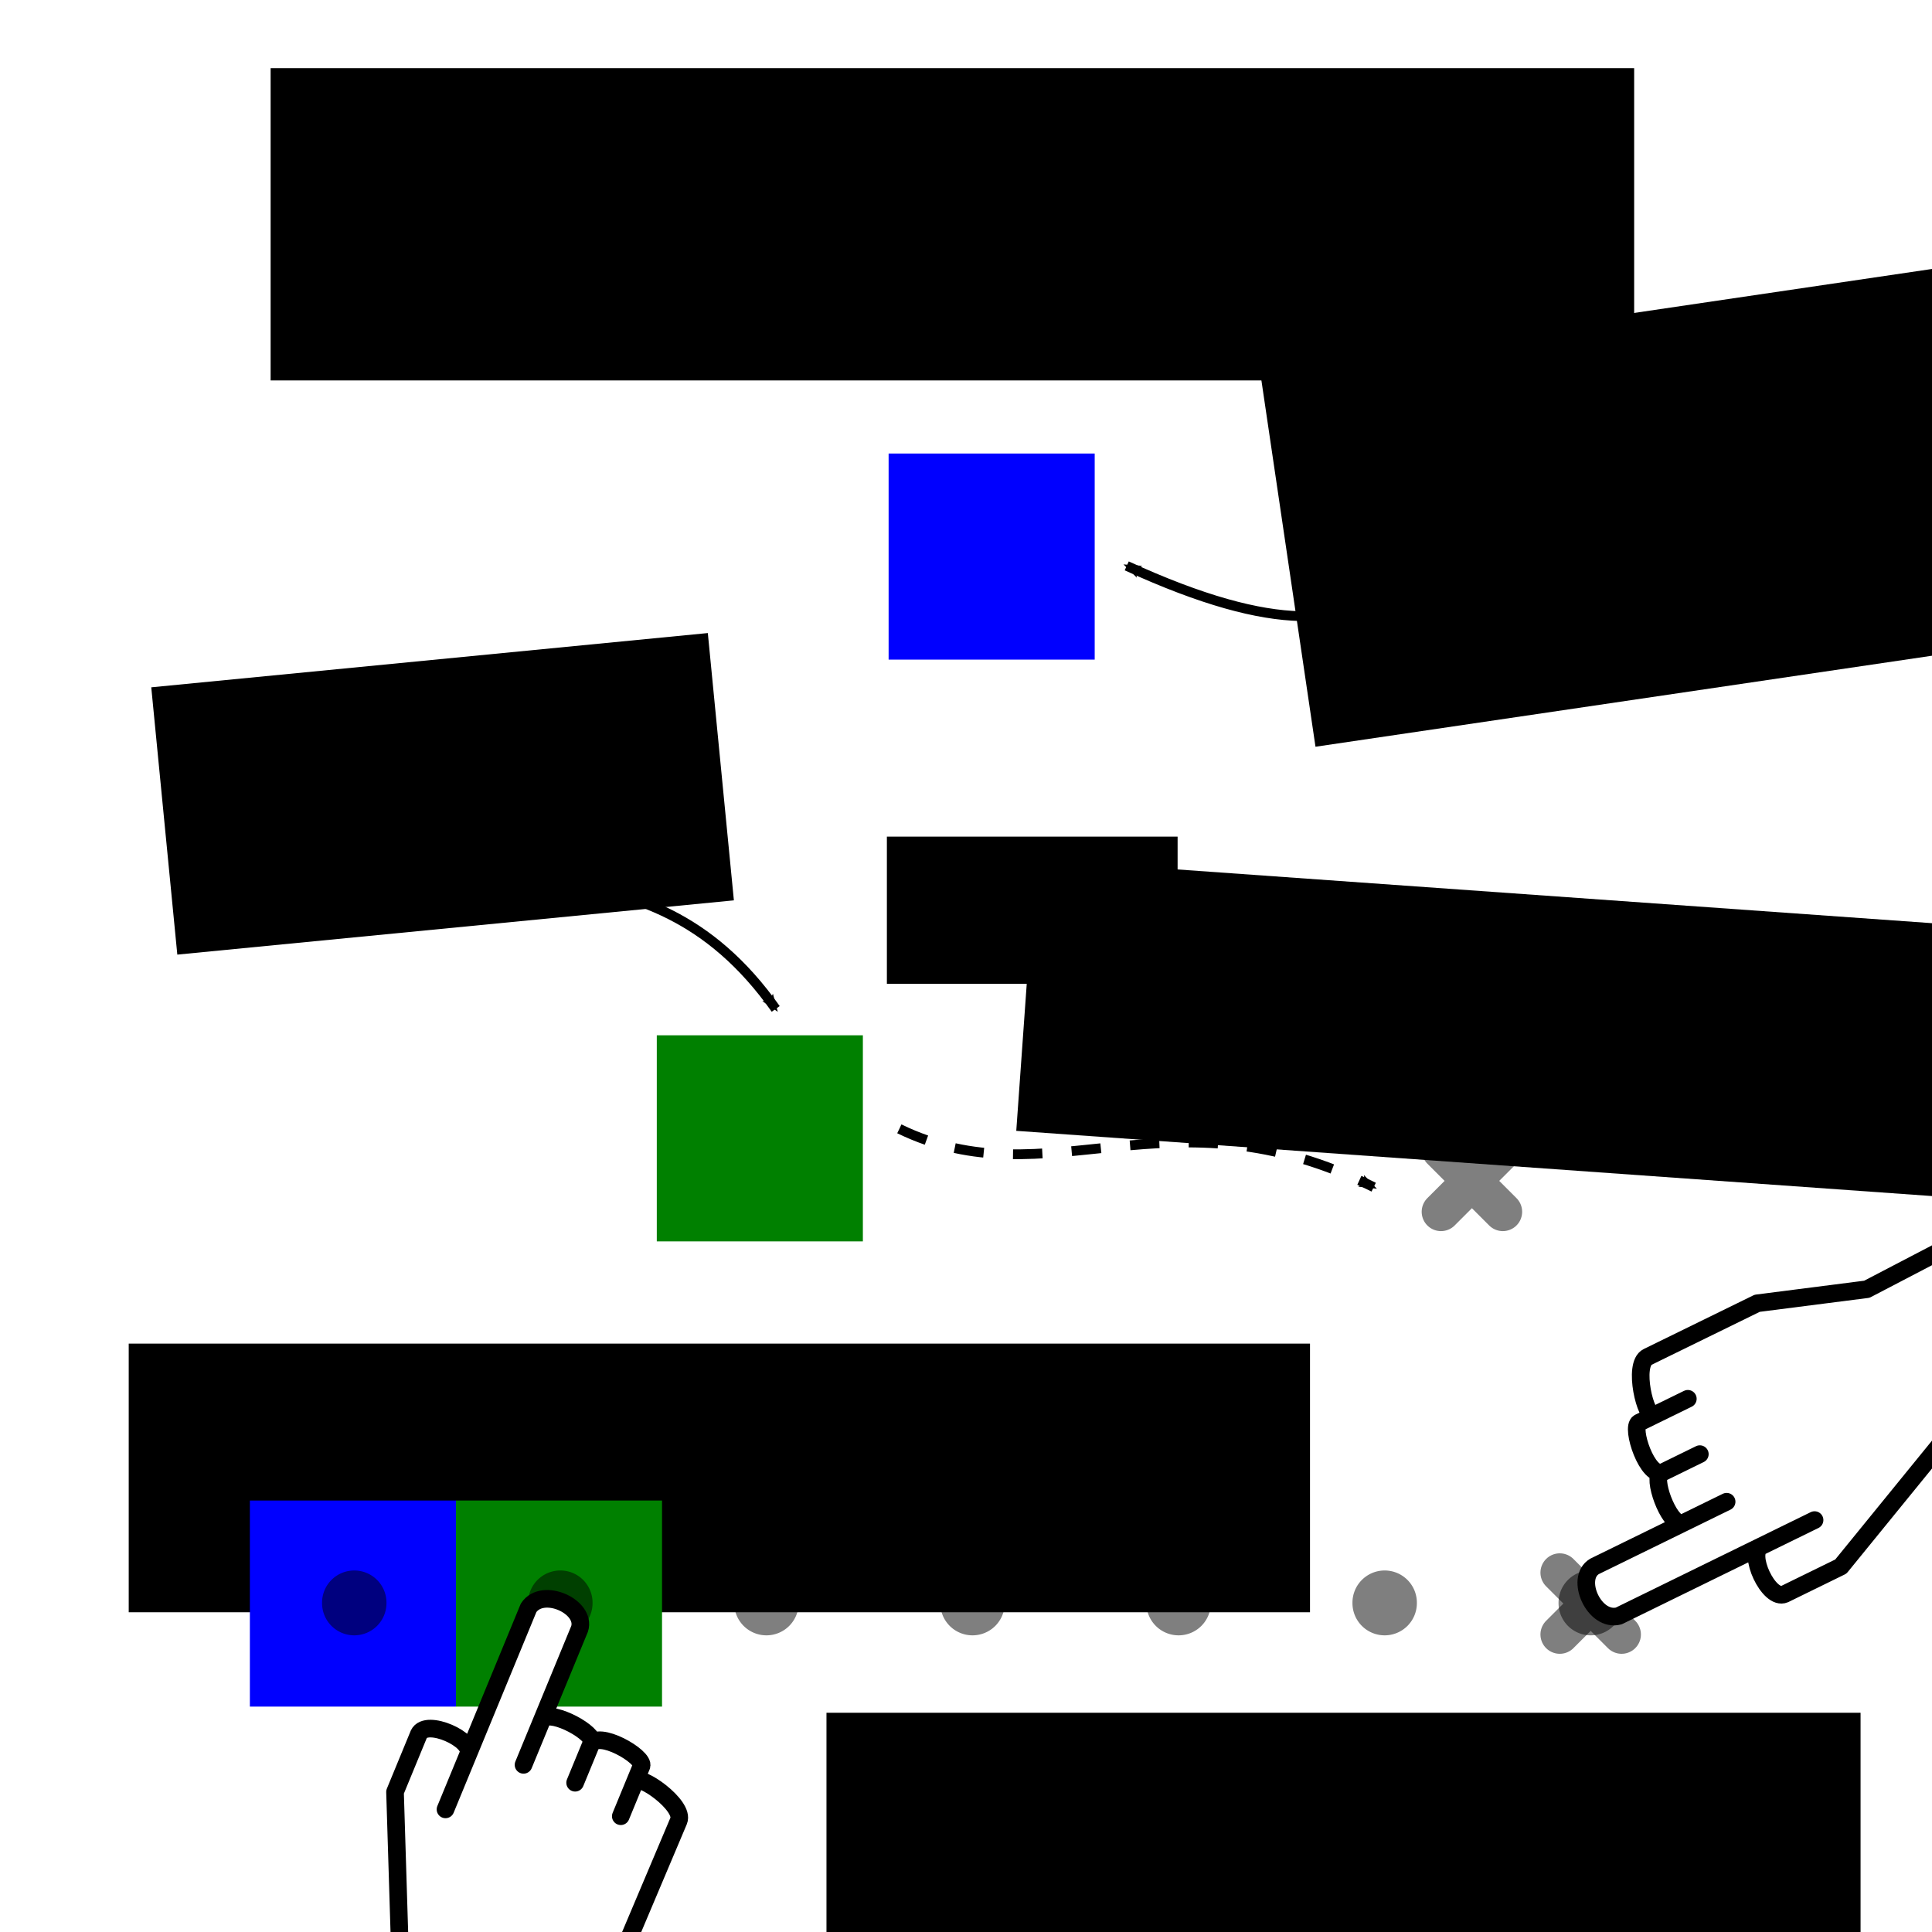 <?xml version="1.0" encoding="UTF-8" standalone="no"?>
<!-- Created with Inkscape (http://www.inkscape.org/) -->

<svg
   xmlns:dc="http://purl.org/dc/elements/1.1/"
   xmlns:cc="http://creativecommons.org/ns#"
   xmlns:rdf="http://www.w3.org/1999/02/22-rdf-syntax-ns#"
   xmlns:svg="http://www.w3.org/2000/svg"
   xmlns="http://www.w3.org/2000/svg"
   xmlns:sodipodi="http://sodipodi.sourceforge.net/DTD/sodipodi-0.dtd"
   xmlns:inkscape="http://www.inkscape.org/namespaces/inkscape"
   width="750"
   height="750"
   id="svg2"
   version="1.1"
   inkscape:version="0.48.2 r9819"
   sodipodi:docname="New document 1">
  <defs
     id="defs4">
    <marker
       inkscape:stockid="Arrow2Mend"
       orient="auto"
       refY="0.0"
       refX="0.0"
       id="Arrow2Mend"
       style="overflow:visible;">
      <path
         id="path3953"
         style="font-size:12.0;fill-rule:evenodd;stroke-width:0.625;stroke-linejoin:round;"
         d="M 8.719,4.034 L -2.207,0.016 L 8.719,-4.002 C 6.973,-1.63 6.983,1.616 8.719,4.034 z "
         transform="scale(0.6) rotate(180) translate(0,0)" />
    </marker>
    <marker
       inkscape:stockid="Arrow2Lend"
       orient="auto"
       refY="0.0"
       refX="0.0"
       id="Arrow2Lend"
       style="overflow:visible;">
      <path
         id="path3947"
         style="font-size:12.0;fill-rule:evenodd;stroke-width:0.625;stroke-linejoin:round;"
         d="M 8.719,4.034 L -2.207,0.016 L 8.719,-4.002 C 6.973,-1.63 6.983,1.616 8.719,4.034 z "
         transform="scale(1.1) rotate(180) translate(1,0)" />
    </marker>
    <marker
       inkscape:stockid="Arrow1Lend"
       orient="auto"
       refY="0.0"
       refX="0.0"
       id="Arrow1Lend"
       style="overflow:visible;">
      <path
         id="path3929"
         d="M 0.0,0.0 L 5.0,-5.0 L -12.5,0.0 L 5.0,5.0 L 0.0,0.0 z "
         style="fill-rule:evenodd;stroke:#000000;stroke-width:1.0pt;marker-start:none;"
         transform="scale(0.8) rotate(180) translate(12.5,0)" />
    </marker>
    <marker
       inkscape:stockid="Arrow2Mend"
       orient="auto"
       refY="0"
       refX="0"
       id="Arrow2Mend-3"
       style="overflow:visible">
      <path
         inkscape:connector-curvature="0"
         id="path3953-5"
         style="font-size:12px;fill-rule:evenodd;stroke-width:0.625;stroke-linejoin:round"
         d="M 8.719,4.034 -2.207,0.016 8.719,-4.002 c -1.745,2.372 -1.735,5.617 -6e-7,8.035 z"
         transform="scale(-0.6,-0.6)" />
    </marker>
    <marker
       inkscape:stockid="Arrow2Mend"
       orient="auto"
       refY="0"
       refX="0"
       id="Arrow2Mend-1"
       style="overflow:visible">
      <path
         inkscape:connector-curvature="0"
         id="path3953-53"
         style="font-size:12px;fill-rule:evenodd;stroke-width:0.625;stroke-linejoin:round"
         d="M 8.719,4.034 -2.207,0.016 8.719,-4.002 c -1.745,2.372 -1.735,5.617 -6e-7,8.035 z"
         transform="scale(-0.6,-0.6)" />
    </marker>
  </defs>
  <sodipodi:namedview
     id="base"
     pagecolor="#ffffff"
     bordercolor="#666666"
     borderopacity="1.0"
     inkscape:pageopacity="0.0"
     inkscape:pageshadow="2"
     inkscape:zoom="0.70710678"
     inkscape:cx="198.67143"
     inkscape:cy="379.94086"
     inkscape:document-units="px"
     inkscape:current-layer="layer1"
     showgrid="false"
     inkscape:window-width="1440"
     inkscape:window-height="791"
     inkscape:window-x="0"
     inkscape:window-y="0"
     inkscape:window-maximized="1" />
  <g
     inkscape:label="Layer 1"
     inkscape:groupmode="layer"
     id="layer1"
     transform="translate(0,-302.362)">
    <flowRoot
       xml:space="preserve"
       id="flowRoot2985"
       style="font-size:40px;font-style:normal;font-variant:normal;font-weight:normal;font-stretch:normal;line-height:125%;letter-spacing:0px;word-spacing:0px;fill:#000000;fill-opacity:1;stroke:none;font-family:Handlee;-inkscape-font-specification:Handlee"
       transform="matrix(0.989,-0.146,0.146,0.989,186.595,352.801)"><flowRegion
         id="flowRegion2987"><rect
           id="rect2989"
           width="420"
           height="148.571"
           x="285.714"
           y="135.714" /></flowRegion><flowPara
         id="flowPara2991">This is you</flowPara></flowRoot>    <flowRoot
       xml:space="preserve"
       id="flowRoot2993"
       style="font-size:40px;font-style:normal;font-variant:normal;font-weight:normal;font-stretch:normal;line-height:125%;letter-spacing:0px;word-spacing:0px;fill:#000000;fill-opacity:1;stroke:none;font-family:Handlee;-inkscape-font-specification:Handlee"
       transform="matrix(0.995,-0.097,0.097,0.995,-62.323,269.596)"><flowRegion
         id="flowRegion2995"><rect
           id="rect2997"
           width="217.143"
           height="104.286"
           x="91.429"
           y="310" /></flowRegion><flowPara
         id="flowPara2999">This is a box</flowPara></flowRoot>    <flowRoot
       xml:space="preserve"
       id="flowRoot3001"
       style="font-size:40px;font-style:normal;font-variant:normal;font-weight:normal;font-stretch:normal;line-height:125%;letter-spacing:0px;word-spacing:0px;fill:#000000;fill-opacity:1;stroke:none;font-family:Handlee;-inkscape-font-specification:Handlee"
       transform="matrix(0.997,0.071,-0.071,0.997,52.284,260.33)"><flowRegion
         id="flowRegion3003"><rect
           id="rect3005"
           width="451.429"
           height="105.714"
           x="375.714"
           y="350" /></flowRegion><flowPara
         id="flowPara3007"
         style="font-size:32px">...which you</flowPara><flowPara
         style="font-size:32px"
         id="flowPara4967">      should push here</flowPara></flowRoot>    <flowRoot
       xml:space="preserve"
       id="flowRoot3009"
       style="font-size:40px;font-style:normal;font-variant:normal;font-weight:normal;font-stretch:normal;line-height:125%;letter-spacing:0px;word-spacing:0px;fill:#000000;fill-opacity:1;stroke:none;font-family:Handlee;-inkscape-font-specification:Handlee"
       transform="translate(-17.173,346.809)"><flowRegion
         id="flowRegion3011"><rect
           id="rect3013"
           width="458.571"
           height="104.286"
           x="67.143"
           y="477.143" /></flowRegion><flowPara
         id="flowPara3015"
         style="font-size:32px">Tap on anything you want to push</flowPara></flowRoot>    <flowRoot
       xml:space="preserve"
       id="flowRoot3017"
       style="font-size:40px;font-style:normal;font-variant:normal;font-weight:normal;font-stretch:normal;line-height:125%;letter-spacing:0px;word-spacing:0px;fill:#000000;fill-opacity:1;stroke:none;font-family:Handlee;-inkscape-font-specification:Handlee"
       transform="translate(-2.02,362.971)"><flowRegion
         id="flowRegion3019"><rect
           id="rect3021"
           width="401.429"
           height="118.571"
           x="322.857"
           y="604.286" /></flowRegion><flowPara
         id="flowPara3023"
         style="font-size:32px">...and where you want to push it</flowPara></flowRoot>    <flowRoot
       xml:space="preserve"
       id="flowRoot3025"
       style="fill:black;stroke:none;stroke-opacity:1;stroke-width:1px;stroke-linejoin:miter;stroke-linecap:butt;fill-opacity:1;font-family:Handlee;font-style:normal;font-weight:normal;font-size:40px;line-height:125%;letter-spacing:0px;word-spacing:0px;-inkscape-font-specification:Handlee;font-stretch:normal;font-variant:normal"><flowRegion
         id="flowRegion3027"><rect
           id="rect3029"
           width="112.857"
           height="57.143"
           x="344.286"
           y="627.143" /></flowRegion><flowPara
         id="flowPara3031"></flowPara></flowRoot>    <rect
       style="fill:#0000ff;fill-opacity:1;stroke:none"
       id="rect3033"
       width="80"
       height="80"
       x="344.959"
       y="478.423" />
    <path
       id="path2999"
       style="fill:none;stroke:#000000;stroke-width:15;stroke-linecap:round;stroke-linejoin:round;stroke-miterlimit:4;stroke-opacity:0.502;stroke-dasharray:none"
       d="m 583.395,772.78 -24,-24 m 0,24 24,-24"
       inkscape:connector-curvature="0" />
    <flowRoot
       xml:space="preserve"
       id="flowRoot3907"
       style="font-size:40px;font-style:normal;font-variant:normal;font-weight:normal;font-stretch:normal;line-height:125%;letter-spacing:0px;word-spacing:0px;fill:#000000;fill-opacity:1;stroke:none;font-family:Handlee;-inkscape-font-specification:Handlee"
       transform="translate(0,328.362)"><flowRegion
         id="flowRegion3909"><rect
           id="rect3911"
           width="529.32"
           height="121.218"
           x="105.056"
           y="0.467" /></flowRegion><flowPara
         id="flowPara3913"
         style="font-size:56px;text-align:center;text-anchor:middle">Instructions!</flowPara></flowRoot>    <path
       style="fill:none;stroke:#000000;stroke-width:3.8;stroke-linecap:butt;stroke-linejoin:miter;stroke-miterlimit:4;stroke-opacity:1;stroke-dasharray:none;marker-end:url(#Arrow2Mend)"
       d="M 595.99,473.545 C 546.156,504.523 554.91,575.907 437.396,522.032"
       id="path3921"
       inkscape:connector-curvature="0"
       sodipodi:nodetypes="cc" />
    <path
       style="fill:none;stroke:#000000;stroke-width:3.8;stroke-linecap:butt;stroke-linejoin:miter;stroke-miterlimit:4;stroke-opacity:1;stroke-dasharray:none;marker-end:url(#Arrow2Mend)"
       d="m 147.586,616.238 c 34.682,46.13 101.689,4.377 153.543,77.782"
       id="path3921-9"
       inkscape:connector-curvature="0"
       sodipodi:nodetypes="cc" />
    <rect
       style="fill:#008000;fill-opacity:1;stroke:none"
       id="rect3033-6"
       width="80"
       height="80"
       x="254.965"
       y="704.266" />
    <path
       style="fill:none;stroke:#000000;stroke-width:3.8;stroke-linecap:butt;stroke-linejoin:miter;stroke-miterlimit:4;stroke-opacity:1;stroke-dasharray:11.4,11.4;marker-end:url(#Arrow2Mend);stroke-dashoffset:0"
       d="m 349.129,740.579 c 58.182,28.209 104.172,-17.249 184.132,22.641"
       id="path3921-9-9"
       inkscape:connector-curvature="0"
       sodipodi:nodetypes="cc" />
    <rect
       style="fill:#008000;fill-opacity:1;stroke:none"
       id="rect3033-6-6"
       width="80"
       height="80"
       x="177"
       y="884.862" />
    <path
       id="path2999-1"
       style="fill:none;stroke:#000000;stroke-width:15;stroke-linecap:round;stroke-linejoin:round;stroke-miterlimit:4;stroke-opacity:0.502;stroke-dasharray:none"
       d="m 629.5,936.862 -24,-24 m 0,24 24,-24"
       inkscape:connector-curvature="0" />
    <path
       sodipodi:type="arc"
       style="fill:#000000;fill-opacity:0.502;stroke:none"
       id="path5033"
       sodipodi:cx="255.56859"
       sodipodi:cy="634.84259"
       sodipodi:rx="17.172594"
       sodipodi:ry="16.162441"
       d="m 272.741,634.843 a 17.173,16.162 0 1 1 -34.345,0 17.173,16.162 0 1 1 34.345,0 z"
       transform="matrix(0.728,0,0,0.773,111.471,433.876)" />
    <path
       sodipodi:type="arc"
       style="fill:#000000;fill-opacity:0.502;stroke:none"
       id="path5033-3"
       sodipodi:cx="255.56859"
       sodipodi:cy="634.84259"
       sodipodi:rx="17.172594"
       sodipodi:ry="16.162441"
       d="m 272.741,634.843 a 17.173,16.162 0 1 1 -34.345,0 17.173,16.162 0 1 1 34.345,0 z"
       transform="matrix(0.728,0,0,0.773,31.471,433.876)" />
    <path
       sodipodi:type="arc"
       style="fill:#000000;fill-opacity:0.502;stroke:none"
       id="path5033-0"
       sodipodi:cx="255.56859"
       sodipodi:cy="634.84259"
       sodipodi:rx="17.172594"
       sodipodi:ry="16.162441"
       d="m 272.741,634.843 a 17.173,16.162 0 1 1 -34.345,0 17.173,16.162 0 1 1 34.345,0 z"
       transform="matrix(0.728,0,0,0.773,271.471,433.876)" />
    <path
       sodipodi:type="arc"
       style="fill:#000000;fill-opacity:0.502;stroke:none"
       id="path5033-9"
       sodipodi:cx="255.56859"
       sodipodi:cy="634.84259"
       sodipodi:rx="17.172594"
       sodipodi:ry="16.162441"
       d="m 272.741,634.843 a 17.173,16.162 0 1 1 -34.345,0 17.173,16.162 0 1 1 34.345,0 z"
       transform="matrix(0.728,0,0,0.773,351.471,433.876)" />
    <path
       sodipodi:type="arc"
       style="fill:#000000;fill-opacity:0.502;stroke:none"
       id="path5033-01"
       sodipodi:cx="255.56859"
       sodipodi:cy="634.84259"
       sodipodi:rx="17.172594"
       sodipodi:ry="16.162441"
       d="m 272.741,634.843 a 17.173,16.162 0 1 1 -34.345,0 17.173,16.162 0 1 1 34.345,0 z"
       transform="matrix(0.728,0,0,0.773,431.471,433.876)" />
    <path
       sodipodi:type="arc"
       style="fill:#000000;fill-opacity:0.502;stroke:none"
       id="path5033-7"
       sodipodi:cx="255.56859"
       sodipodi:cy="634.84259"
       sodipodi:rx="17.172594"
       sodipodi:ry="16.162441"
       d="m 272.741,634.843 a 17.173,16.162 0 1 1 -34.345,0 17.173,16.162 0 1 1 34.345,0 z"
       transform="matrix(0.728,0,0,0.773,191.471,433.876)" />
    <rect
       style="fill:#0000ff;fill-opacity:1;stroke:none"
       id="rect3033-2"
       width="80"
       height="80"
       x="97"
       y="884.862" />
    <path
       sodipodi:type="arc"
       style="fill:#000000;fill-opacity:0.502;stroke:none"
       id="path5033-3-5"
       sodipodi:cx="255.56859"
       sodipodi:cy="634.84259"
       sodipodi:rx="17.172594"
       sodipodi:ry="16.162441"
       d="m 272.741,634.843 a 17.173,16.162 0 1 1 -34.345,0 17.173,16.162 0 1 1 34.345,0 z"
       transform="matrix(0.728,0,0,0.773,-48.529,433.876)" />
    <path
       inkscape:connector-curvature="0"
       d="m 244.334,1054.441 19.115,-45.207 c 2.565,-6.067 -15.541,-18.601 -16.906,-15.29 l -5.555,13.475 8.024,-19.463 c 1.463,-3.55 -17.159,-14.374 -19.732,-8.135 l -6.018,14.598 6.64,-16.106 c -0.656,-4.359 -17.545,-12.979 -19.569,-8.068 l -7.103,17.229 21.764,-52.789 c 2.744,-8.64 -14.361,-16.387 -19.796,-8.161 l -32.257,78.241 8.803,-21.354 c 2.4,-5.586 -16.235,-13.978 -19.131,-7.887 l -9.266,22.477 1.748,56.686"
       style="fill:#ffffff;fill-opacity:1;stroke:#000000;stroke-width:6.839;stroke-linejoin:round;stroke-miterlimit:4;stroke-opacity:1"
       id="path6"
       sodipodi:nodetypes="csscssccscccccccc" />
    <path
       inkscape:connector-curvature="0"
       d="m 755.277,786.902 -30.567,15.946 -42.567,5.446 -42.543,20.831 c -5.916,2.897 -0.688,24.229 2.528,22.654 l 13.09,-6.409 -18.908,9.258 c -3.448,1.688 3.324,22.136 9.386,19.168 l 14.181,-6.943 -15.646,7.661 c -2.397,3.699 4.538,21.347 9.308,19.011 l 16.737,-8.195 -51.282,25.11 c -7.781,4.652 -0.105,21.789 9.416,19.231 l 76.008,-37.216 -20.744,10.157 c -5.499,2.593 2.895,21.227 9.1,18.585 l 21.835,-10.691 41.121,-50.515"
       style="fill:#ffffff;fill-opacity:1;stroke:#000000;stroke-width:6.839;stroke-linejoin:round;stroke-miterlimit:4;stroke-opacity:1"
       id="path6-5"
       sodipodi:nodetypes="cccsscssccscccccccc" />
  </g>
</svg>
